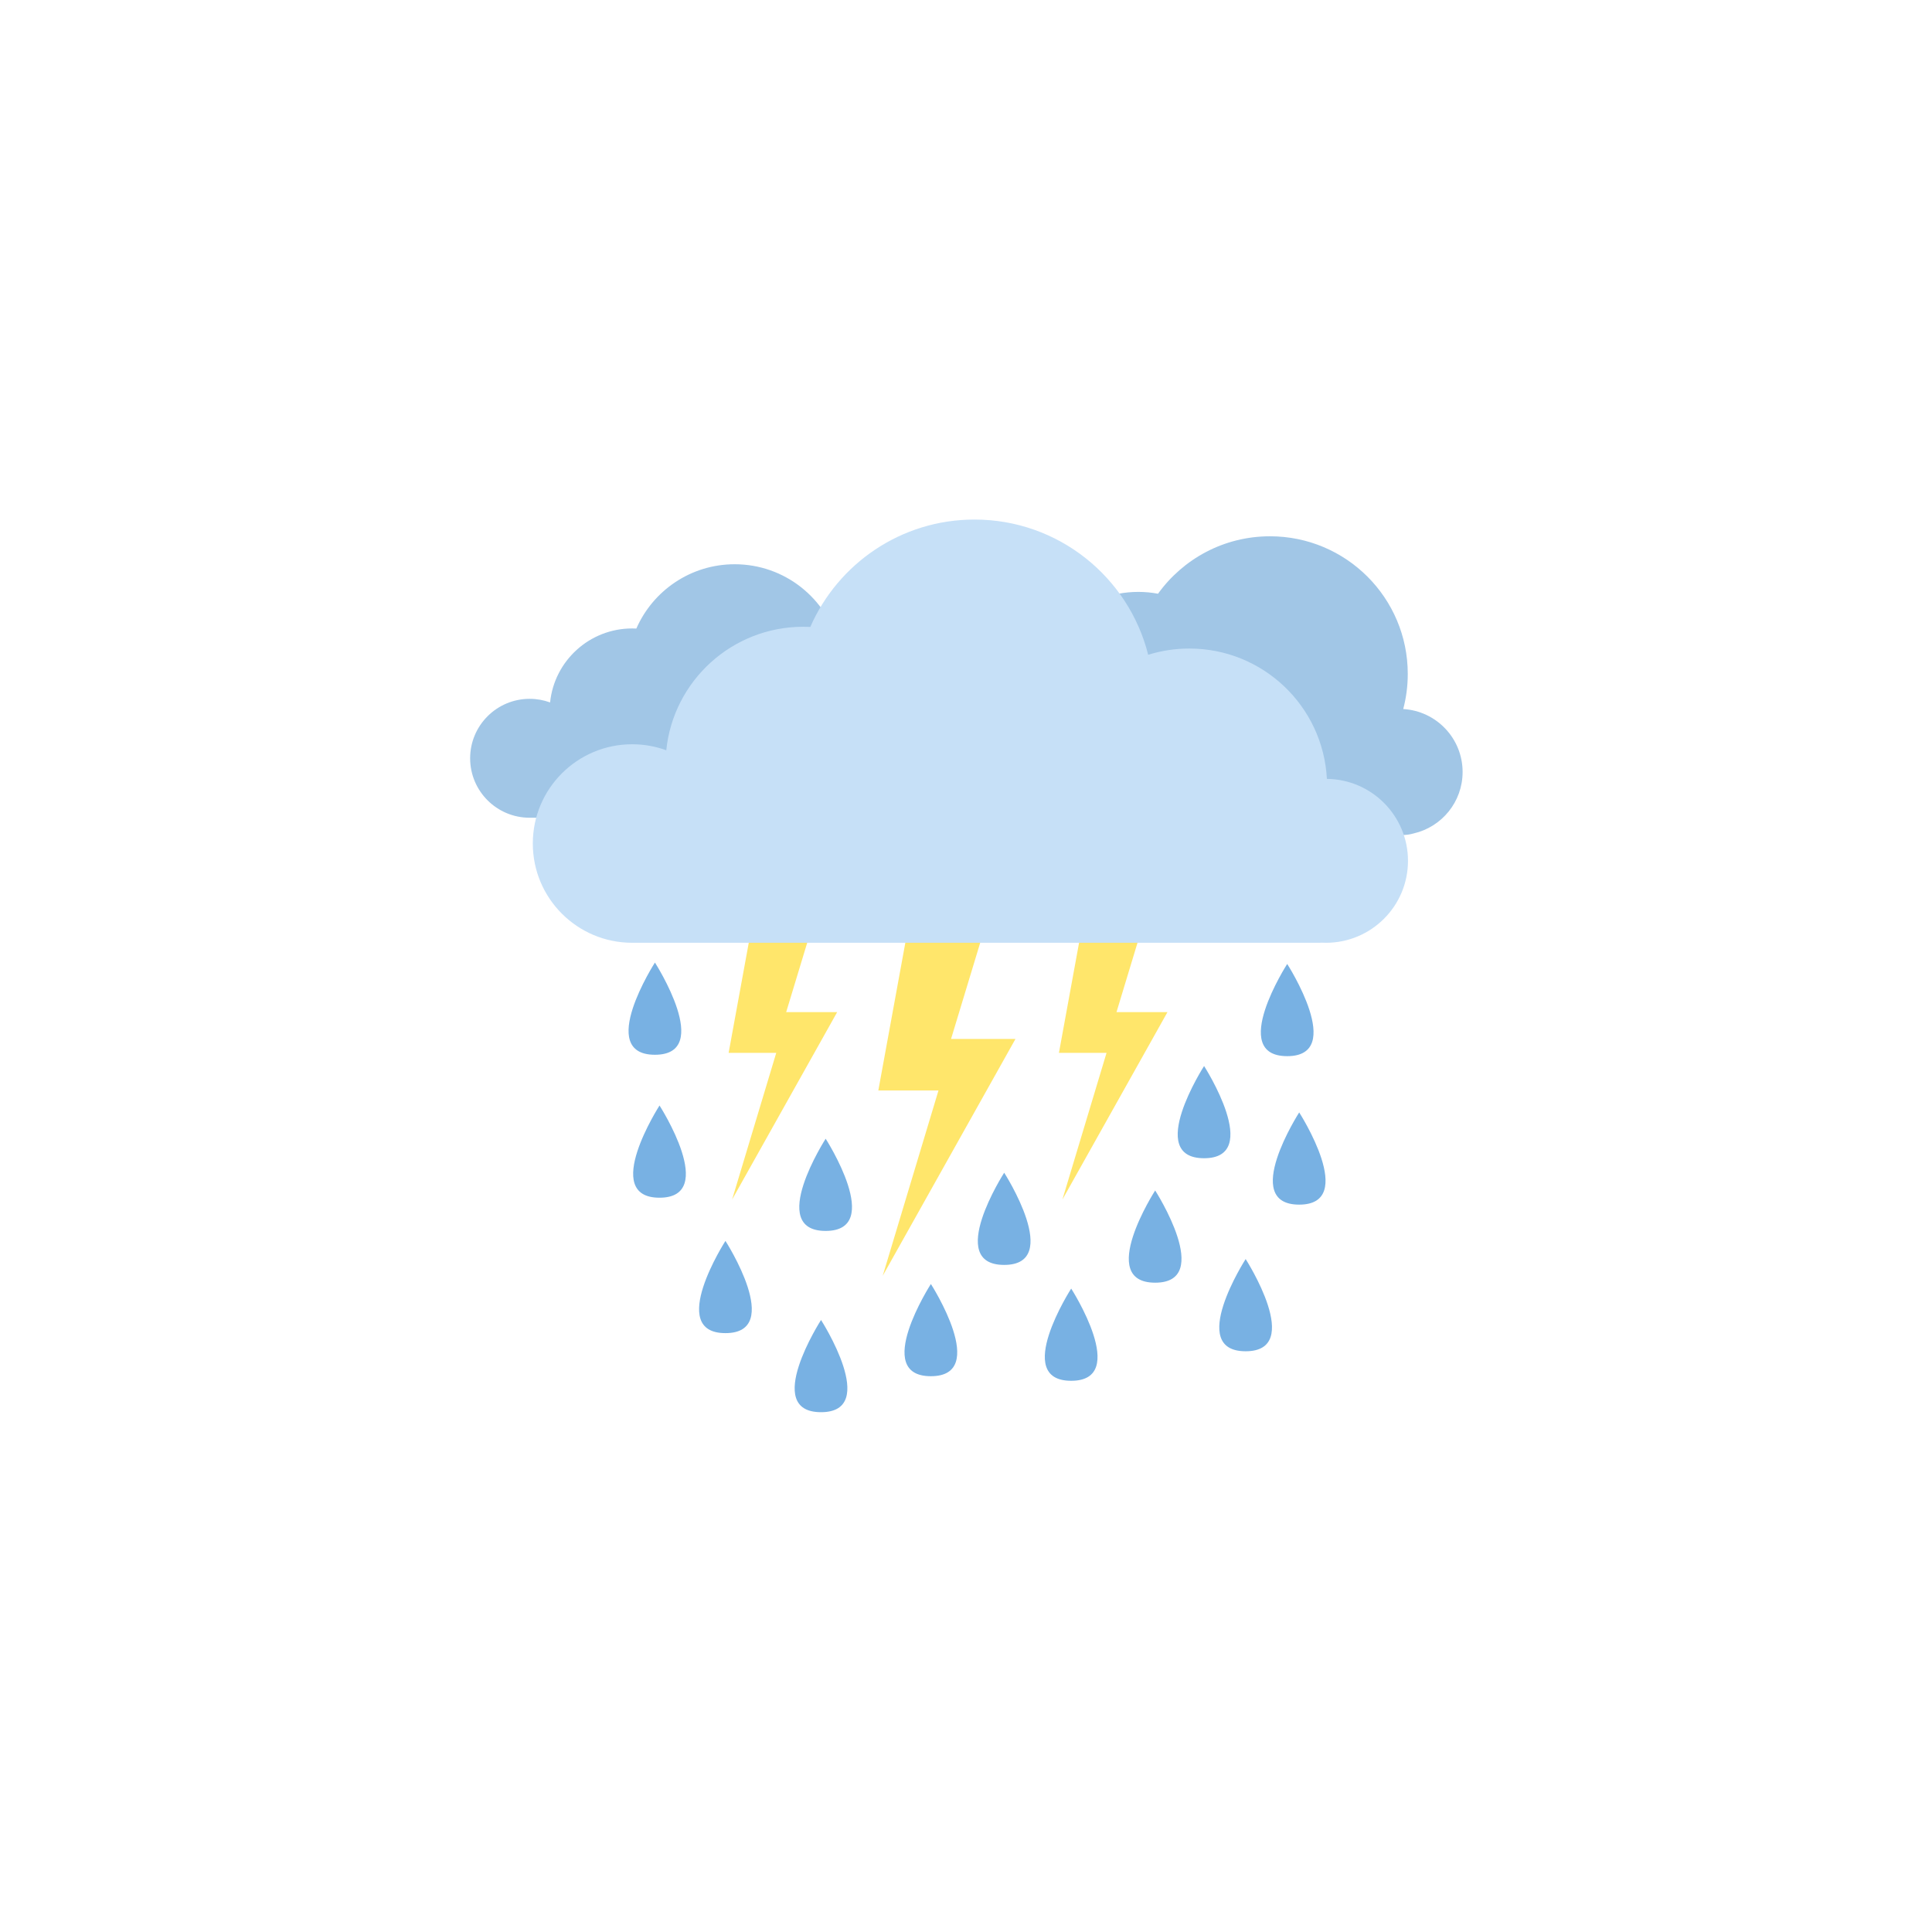 <svg xmlns="http://www.w3.org/2000/svg" xmlns:xlink="http://www.w3.org/1999/xlink" width="1080" zoomAndPan="magnify" viewBox="0 0 810 810" height="1080" preserveAspectRatio="xMidYMid meet" version="1.0"><defs><clipPath id="330f02afba"><path d="M 197.031 236 L 417 236 L 417 343 L 197.031 343 Z M 197.031 236 " clip-rule="nonzero"/></clipPath><clipPath id="52894a7cdd"><path d="M 389 224 L 613.281 224 L 613.281 351 L 389 351 Z M 389 224 " clip-rule="nonzero"/></clipPath><clipPath id="efd2febcad"><path d="M 223 217.828 L 591 217.828 L 591 396 L 223 396 Z M 223 217.828 " clip-rule="nonzero"/></clipPath><clipPath id="5c38b1604b"><path d="M 333 553 L 356 553 L 356 592.078 L 333 592.078 Z M 333 553 " clip-rule="nonzero"/></clipPath></defs><path fill="#ffe66b" d="M 316.414 381.641 L 342.551 381.641 L 329.609 424.34 C 336.734 424.34 343.859 424.34 350.984 424.34 L 306.938 502.91 L 325.445 441.422 L 305.48 441.422 C 309.125 421.492 312.77 401.566 316.414 381.641 Z M 316.414 381.641 " fill-opacity="1" fill-rule="evenodd"/><path fill="#ffe66b" d="M 382.055 381.641 L 415.082 381.641 L 398.73 435.59 C 407.734 435.59 416.734 435.59 425.738 435.59 L 370.086 534.871 L 393.469 457.176 L 368.242 457.176 C 372.844 431.996 377.453 406.816 382.055 381.641 Z M 382.055 381.641 " fill-opacity="1" fill-rule="evenodd"/><path fill="#ffe66b" d="M 454.895 381.641 L 481.027 381.641 L 468.094 424.34 C 475.219 424.34 482.336 424.34 489.461 424.34 L 445.418 502.91 L 463.922 441.422 L 443.961 441.422 C 447.602 421.492 451.246 401.566 454.895 381.641 Z M 454.895 381.641 " fill-opacity="1" fill-rule="evenodd"/><g clip-path="url(#330f02afba)"><path fill="#a1c6e6" d="M 395.281 342.816 C 395.02 342.828 394.754 342.84 394.484 342.84 L 222.773 342.84 C 222.652 342.84 222.539 342.84 222.426 342.836 C 222.301 342.836 222.18 342.84 222.059 342.84 C 208.281 342.84 197.109 331.68 197.109 317.914 C 197.109 304.148 208.281 292.988 222.059 292.988 C 225.07 292.988 227.953 293.523 230.629 294.5 C 232.398 277.074 247.133 263.48 265.039 263.48 C 265.629 263.48 266.215 263.496 266.793 263.523 C 273.734 247.652 289.582 236.562 308.023 236.562 C 329.074 236.562 346.746 251.008 351.645 270.516 C 354.91 269.5 358.375 268.949 361.977 268.949 C 380.469 268.949 395.57 283.449 396.52 301.684 C 407.789 301.809 416.883 310.973 416.883 322.262 C 416.883 333.625 407.66 342.84 396.285 342.84 C 395.949 342.84 395.617 342.828 395.281 342.816 Z M 395.281 342.816 " fill-opacity="1" fill-rule="evenodd"/></g><g clip-path="url(#52894a7cdd)"><path fill="#a1c6e6" d="M 592.711 349.414 C 591.191 349.852 589.582 350.09 587.926 350.09 L 422.957 350.09 C 422.805 350.09 422.656 350.086 422.504 350.082 C 422.348 350.086 422.195 350.09 422.039 350.09 C 404.34 350.09 389.988 335.754 389.988 318.074 C 389.988 300.395 404.34 286.059 422.039 286.059 C 425.902 286.059 429.609 286.742 433.039 287.996 C 435.316 265.617 454.238 248.156 477.246 248.156 C 480.066 248.156 482.828 248.422 485.504 248.926 C 495.988 234.344 513.113 224.84 532.457 224.84 C 564.355 224.84 590.211 250.672 590.211 282.543 C 590.211 287.633 589.555 292.566 588.312 297.27 C 602.195 298.082 613.203 309.582 613.203 323.656 C 613.203 336.199 604.453 346.707 592.711 349.414 Z M 592.711 349.414 " fill-opacity="1" fill-rule="evenodd"/></g><g clip-path="url(#efd2febcad)"><path fill="#c6e0f7" d="M 554.242 395.219 C 553.797 395.25 553.355 395.262 552.902 395.262 L 266.23 395.262 C 266.031 395.262 265.84 395.258 265.641 395.254 C 265.441 395.258 265.238 395.262 265.039 395.262 C 242.031 395.262 223.383 376.629 223.383 353.648 C 223.383 330.664 242.031 312.035 265.039 312.035 C 270.062 312.035 274.879 312.926 279.34 314.555 C 282.301 285.469 306.895 262.773 336.793 262.773 C 337.777 262.773 338.754 262.797 339.727 262.848 C 351.312 236.348 377.766 217.824 408.562 217.824 C 443.703 217.824 473.203 241.945 481.383 274.52 C 486.828 272.82 492.621 271.902 498.629 271.902 C 529.508 271.902 554.723 296.102 556.305 326.551 C 575.117 326.762 590.305 342.062 590.305 360.902 C 590.305 379.883 574.906 395.266 555.91 395.266 C 555.352 395.262 554.793 395.25 554.242 395.219 Z M 554.242 395.219 " fill-opacity="1" fill-rule="evenodd"/></g><path fill="#78b1e3" d="M 274.582 403.559 C 274.582 403.559 299.438 442.223 274.574 442.215 C 249.711 442.211 274.582 403.559 274.582 403.559 Z M 274.582 403.559 " fill-opacity="1" fill-rule="evenodd"/><path fill="#78b1e3" d="M 276.508 463.488 C 276.508 463.488 301.363 502.152 276.5 502.145 C 251.641 502.137 276.508 463.488 276.508 463.488 Z M 276.508 463.488 " fill-opacity="1" fill-rule="evenodd"/><path fill="#78b1e3" d="M 346.16 477.414 C 346.16 477.414 371.016 516.074 346.148 516.07 C 321.293 516.066 346.16 477.414 346.16 477.414 Z M 346.16 477.414 " fill-opacity="1" fill-rule="evenodd"/><path fill="#78b1e3" d="M 304.148 520.258 C 304.148 520.258 329.004 558.922 304.141 558.918 C 279.277 558.914 304.148 520.258 304.148 520.258 Z M 304.148 520.258 " fill-opacity="1" fill-rule="evenodd"/><path fill="#78b1e3" d="M 421.012 491.668 C 421.012 491.668 445.867 530.332 421 530.32 C 396.137 530.316 421.012 491.668 421.012 491.668 Z M 421.012 491.668 " fill-opacity="1" fill-rule="evenodd"/><path fill="#78b1e3" d="M 484.309 499.113 C 484.309 499.113 509.164 537.777 484.301 537.77 C 459.441 537.766 484.309 499.113 484.309 499.113 Z M 484.309 499.113 " fill-opacity="1" fill-rule="evenodd"/><path fill="#78b1e3" d="M 504.816 446.934 C 504.816 446.934 529.672 485.598 504.809 485.594 C 479.945 485.59 504.816 446.934 504.816 446.934 Z M 504.816 446.934 " fill-opacity="1" fill-rule="evenodd"/><path fill="#78b1e3" d="M 539.668 404.141 C 539.668 404.141 564.523 442.801 539.66 442.797 C 514.797 442.789 539.668 404.141 539.668 404.141 Z M 539.668 404.141 " fill-opacity="1" fill-rule="evenodd"/><path fill="#78b1e3" d="M 544.695 466.391 C 544.695 466.391 569.551 505.055 544.688 505.047 C 519.82 505.039 544.695 466.391 544.695 466.391 Z M 544.695 466.391 " fill-opacity="1" fill-rule="evenodd"/><path fill="#78b1e3" d="M 522.242 527.863 C 522.242 527.863 547.098 566.527 522.234 566.523 C 497.375 566.516 522.242 527.863 522.242 527.863 Z M 522.242 527.863 " fill-opacity="1" fill-rule="evenodd"/><path fill="#78b1e3" d="M 449.102 540.242 C 449.102 540.242 473.957 578.906 449.094 578.902 C 424.227 578.898 449.102 540.242 449.102 540.242 Z M 449.102 540.242 " fill-opacity="1" fill-rule="evenodd"/><path fill="#78b1e3" d="M 390.277 538.324 C 390.277 538.324 415.133 576.984 390.266 576.98 C 365.402 576.973 390.277 538.324 390.277 538.324 Z M 390.277 538.324 " fill-opacity="1" fill-rule="evenodd"/><g clip-path="url(#5c38b1604b)"><path fill="#78b1e3" d="M 344.223 553.41 C 344.223 553.41 369.078 592.07 344.211 592.066 C 319.348 592.059 344.223 553.41 344.223 553.41 Z M 344.223 553.41 " fill-opacity="1" fill-rule="evenodd"/></g></svg>